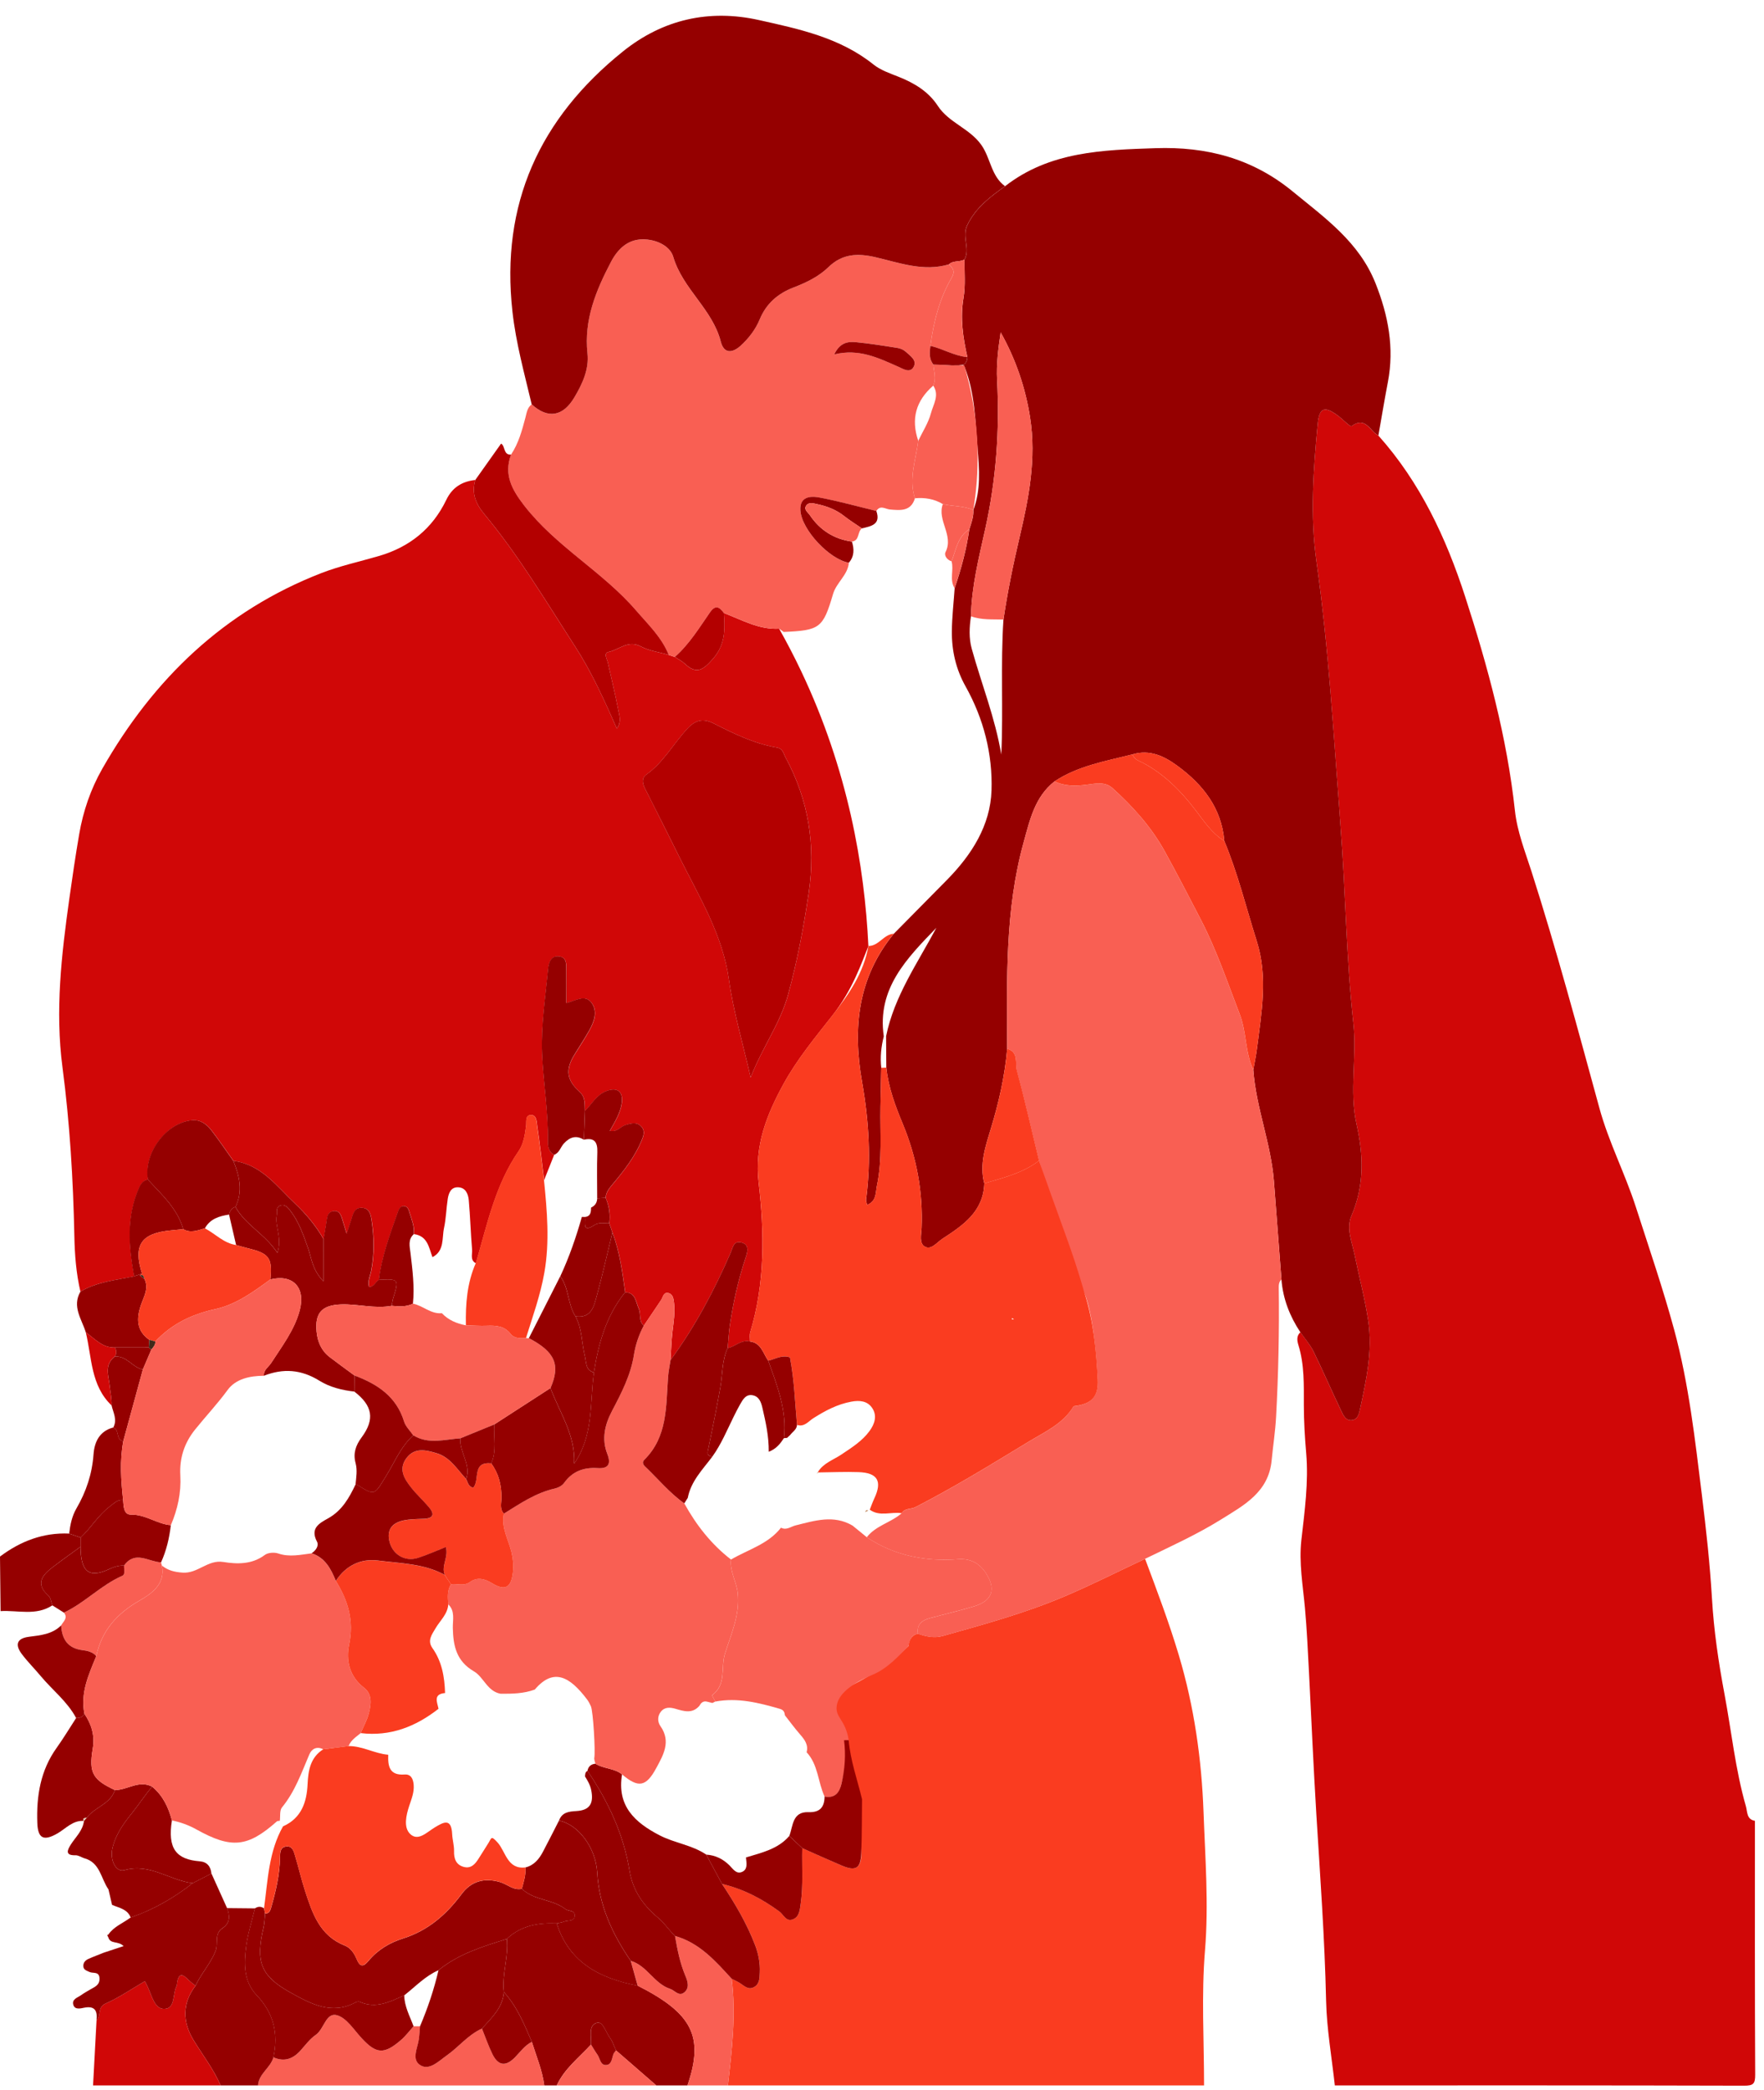 <svg version="1.1" id="Слой_1" xmlns="http://www.w3.org/2000/svg" x="0" y="0" viewBox="0 0 585 693" xml:space="preserve"><style>.st280{fill:#b30000}.st281{fill:#fa3c20}.st283{fill:#950000}.st303{fill:#f95f53}.st316{fill:#d00707}.st323{fill:#412a1a}</style><path fill="#574435" d="M415.48 178.22l.16-.1-.18.15z"/><path d="M231.51 174.14c-.89.58-1.85.61-2.84.4.95-.14 1.89-.27 2.84-.4z" fill="#c8a37c"/><path d="M376.32 142.73l-.29-.26c.08.1.17.2.25.3l.04-.04z" fill="#91693d"/><path class="st316" d="M457.1 144.43c13.87 15.51 22.49 33.98 28.8 53.45 7.49 23.12 13.85 46.61 16.49 70.88.77 7.11 3.37 13.58 5.5 20.23 8.31 25.94 15.34 52.25 22.53 78.51 3.08 11.26 8.5 21.67 12.07 32.75 4.34 13.5 8.96 26.9 12.69 40.62 4.92 18.1 6.95 36.59 9.24 55.08 1.41 11.38 2.65 22.77 3.33 34.24.62 10.56 2.17 21.12 4.13 31.52 2.34 12.44 3.61 25.1 7.12 37.32.52 1.81.19 4.35 2.99 4.81 0 28.05-.06 56.09.09 84.14.02 3.08-.62 3.71-3.7 3.7-45.24-.13-90.48-.09-135.71-.09-1.01-9.35-2.68-18.69-2.89-28.05-.46-20.75-1.98-41.42-3.25-62.11-.95-15.57-1.62-31.16-2.42-46.73-.37-7.13-.7-14.35-1.35-21.51-.68-7.45-2.03-14.97-1.17-22.56 1.08-9.53 2.41-19.11 1.59-28.69-.46-5.31-.77-10.59-.78-15.91-.01-6.69.22-13.39-1.79-19.91-.43-1.41-.75-3.06.65-4.32 1.46 2.11 3.21 4.08 4.33 6.36 3.17 6.47 6.04 13.09 9.14 19.6.71 1.49 1.51 3.46 3.58 3.22 2.04-.23 2.4-2.21 2.77-3.9 2.05-9.58 4.17-19.08 2.67-29.07-1.1-7.33-3-14.46-4.48-21.69-.89-4.35-2.88-8.93-1.07-13.18 4.28-10 4-19.97 1.68-30.29-2.48-11.04.17-22.33-1.05-33.44-2.39-21.72-2.58-43.57-4.25-65.33-2.25-29.31-3.88-58.67-7.99-87.81-2.15-15.27-1.06-30.51.41-45.73.51-5.33 2.21-5.95 6.55-2.81 1.66 1.2 4.23 3.92 4.66 3.6 4.71-3.46 6.09 1.78 8.89 3.1z"/><path class="st281" d="M399.3 691.6H241.4c1.33-11.76 2.73-23.51 1.25-35.37.89.46 1.82.86 2.68 1.38 1.42.88 2.68 2.38 4.59 1.45 2.05-1 1.96-3.06 2.05-4.93.16-3.13-.43-6.13-1.55-9.06-2.76-7.25-6.7-13.86-10.97-20.3 7.01 1.64 13.26 4.92 19.01 9.13 1.43 1.05 2.18 3.44 4.41 2.64 2.23-.8 2.36-3.1 2.66-5.17.89-6.13.37-12.3.53-18.46 4.35 1.92 8.68 3.89 13.06 5.76 2.35 1 3.93 1.25 4.95.6 1.59-1.01 1.57-3.66 1.56-4.66-.06-7.98-8.83-46.92-10.13-52.64 3.98-1.53 8.73-3.73 13.78-6.89 4.94-3.09 8.92-6.33 12.01-9.19 0-.27.05-2.18 1.53-3.39.41-.34.94-.58 1.63-.7 2.64.94 5.41 1.52 8.11.76 13.7-3.86 27.47-7.61 40.59-13.2 8.99-3.83 17.73-8.25 26.59-12.41 3.96 10.58 7.96 21.14 11.2 31.99 5.08 17.01 7.56 34.45 8.19 52.07.55 15.21 1.74 30.39.49 45.73-1.24 14.87-.31 29.9-.32 44.86z"/><path class="st283" d="M227.98 691.6h-10.32c-4.46-3.87-8.91-7.74-13.37-11.62-.65-1.38-1.09-2.92-1.99-4.12-1.38-1.84-2.34-5.62-4.34-5.05-3.03.87-1.73 4.63-1.98 7.23-3.98 4.35-8.8 8-11.35 13.55h-4.13c-.66-5.02-2.63-9.66-4.13-14.45-2.5-5.84-4.92-11.72-9.27-16.52-.72-5.93 1.63-11.69.98-17.62 4.66-4.44 10.42-5.4 16.54-5.16 4.16 13.13 14.47 18.26 26.87 20.67 18.2 9.23 22.04 16.93 16.49 33.09z"/><path class="st303" d="M176.37 677.16c1.5 4.78 3.47 9.42 4.13 14.45H85.55c.24-3.92 4.18-5.81 5.12-9.35 3.65 1.64 6.56.52 9.08-2.33 1.57-1.78 3.05-3.78 4.97-5.1 2.81-1.92 3.37-7.61 7.12-6.5 3.16.94 5.53 4.81 8.07 7.55 4.91 5.31 7.46 5.53 13.13.61 1.53-1.33 2.75-3 4.12-4.52h2.15c-.11 1.36-.18 2.72-.35 4.07-.39 3.08-2.68 7.01.58 8.91 2.97 1.72 6.05-1.49 8.6-3.28 4.01-2.81 7.08-6.87 11.7-8.93 1.14 2.81 2.14 5.7 3.45 8.43 1.88 3.89 4.4 4.31 7.51 1.12 1.75-1.81 3.22-3.96 5.57-5.13z"/><path class="st283" d="M90.68 682.25c-.94 3.53-4.88 5.43-5.12 9.35H73.18c-2.34-5.36-5.9-9.99-8.94-14.94-3.73-6.08-3.88-12.22.6-18.12 1.86-4.04 4.98-7.31 6.65-11.54.98-2.49-.54-5.68 2.26-7.52 2.66-1.75 2.48-4.13 1.53-6.69l9.27.09c-.99 4.13-2.31 8.21-2.88 12.39-.79 5.79-.96 11.77 3.47 16.42 5.65 5.92 7.25 12.75 5.54 20.56z"/><path class="st316" d="M64.83 658.54c-4.48 5.9-4.33 12.04-.6 18.12 3.04 4.95 6.6 9.57 8.94 14.94H30.86c.39-7.22.77-14.44 1.16-21.66 1.63-1.44.13-4.24 2.99-5.5 4.49-1.99 8.6-4.83 13.05-7.42.4.83.79 1.58 1.13 2.34 1.23 2.79 2.21 6.94 5.31 6.85 3.7-.11 2.71-4.86 4.01-7.47.22-.44.19-1.01.28-1.51.46-2.55 1.55-2.8 3.34-.98.83.84 1.8 1.53 2.7 2.29z"/><path class="st303" d="M227.98 691.6c5.55-16.16 1.71-23.87-16.49-33.07l-2.31-8.25c5.43 1.58 7.72 7.56 13.08 9.31 1.52.5 2.81 2.56 4.52 1.28 1.96-1.46 1.34-3.67.52-5.6-1.8-4.25-2.65-8.74-3.45-13.24 8.12 2.28 13.41 8.31 18.8 14.2 1.48 11.86.08 23.61-1.25 35.37h-13.42zm-23.68-11.62c4.46 3.87 8.91 7.74 13.37 11.62h-33.03c2.56-5.54 7.37-9.2 11.35-13.55.71 1.13 1.37 2.29 2.14 3.37.91 1.27.93 3.69 3.09 3.38 1.66-.24 1.69-2.24 2.21-3.61.18-.44.57-.8.87-1.21z"/><path class="st316" d="M26.67 428.34c-1.41-6.05-1.89-12.2-2.01-18.39-.39-18.73-1.5-37.44-3.94-56-2.48-18.83-.33-37.36 2.27-55.92 1-7.14 2.05-14.27 3.27-21.37 1.31-7.67 3.84-15.02 7.68-21.75 16.95-29.71 40.36-52.32 72.62-64.85 6.21-2.41 12.81-3.83 19.23-5.71 10.08-2.97 17.64-9.06 22.2-18.55 2.02-4.2 5.25-6.14 9.64-6.63-1.29 4.36.1 7.86 2.95 11.29 11.44 13.74 20.55 29.1 30.22 44.06 5.46 8.45 9.56 17.58 13.77 27.1 1.56-2.25.86-4.15.54-5.84-1.03-5.38-2.34-10.7-3.53-16.05-.28-1.24-1.56-3.12.3-3.52 3.47-.76 6.41-4.05 10.64-1.82 2.8 1.48 6.16 1.91 9.26 2.81.67.22 1.34.45 2.01.67 1.11.74 2.36 1.34 3.32 2.25 3.94 3.75 6.14 1.99 9.33-1.63 4.15-4.73 3.99-9.76 3.61-15.19 5.97 2.25 11.62 5.58 18.34 5.2 2.51 4.45 4.95 9.13 7.28 14.03 15.54 32.7 21.06 64.65 22.32 91.23-2.28 5.6-5.2 14.43-11.96 23.04-5.72 7.29-11.68 14.48-16.16 22.64-5.56 10.15-9.72 20.45-8.28 32.76 1.94 16.58 2.13 33.31-2.79 49.64-.28.94-.07 2.03-.09 3.05-2.89-.71-4.85 1.7-7.39 2.19.24-2.54.35-5.11.73-7.63 1.14-7.6 2.79-15.08 5.24-22.4.56-1.66 1.45-4.42-1.59-5.03-2.5-.5-2.66 1.73-3.43 3.51-5.43 12.51-11.82 24.5-19.9 35.53.21-3.25.29-6.52.68-9.76.37-3.08.85-6.14.48-9.23-.16-1.35-.35-2.98-1.98-3.27-1.55-.28-1.67 1.38-2.3 2.32-1.9 2.85-3.83 5.68-5.74 8.52-1.75-1.54-.85-3.86-1.68-5.71-1.01-2.26-.98-5.24-4.48-5.36-.93-6.71-1.8-13.43-4.22-19.81-.35-1.01-.7-2.02-1.04-3.03.38-2.94-.01-5.76-1.23-8.47.12-2.02 1.38-3.37 2.6-4.84 3.6-4.33 7.06-8.78 9.28-14.04.69-1.63 1.32-3.32-.06-4.79-1.52-1.61-3.38-1.06-5.25-.49-1.63.49-2.73 2.48-5.18 1.94 1.78-3.12 3.49-5.92 3.96-9.16.57-3.9-1.52-5.46-5.18-4.01-3.21 1.27-4.75 4.3-7.02 6.55-.12-2.2.22-4.48-1.71-6.23-4.41-4-4.85-7.47-1.71-12.51 1.63-2.62 3.34-5.2 4.84-7.9 1.64-2.93 2.92-6.34.76-9.22-2.18-2.92-5.32-.64-8.33.09 0-3.77.02-7.35-.01-10.93-.02-1.89.14-4.17-2.33-4.52-2.77-.39-3.54 2.07-3.72 4.02-.88 9.37-2.38 18.8-2 28.15.39 9.72 2.08 19.4 1.92 29.2-.03 1.7.31 3.45 2.05 4.44-1.11 2.78-2.22 5.56-3.32 8.34-.73-5.95-1.38-11.92-2.27-17.85-.21-1.36-.14-3.7-2-3.72-2.12-.03-1.52 2.28-1.7 3.64-.4 2.92-.82 5.94-2.46 8.32-7.79 11.27-10.46 24.43-14.2 37.21-2.01-1.07-1.12-3.03-1.26-4.56-.47-5.44-.61-10.92-1.1-16.36-.19-2.06-1.03-4.23-3.59-4.29-2.35-.05-3.08 1.94-3.38 3.84-.5 3.2-.55 6.48-1.23 9.63-.74 3.4.21 7.59-3.84 9.71-1.2-3.22-1.63-7.06-6.13-7.64.22-2.47-.69-4.72-1.4-7-.29-.92-.53-2.13-1.76-2.29-1.26-.16-1.77.87-2.12 1.84-2.61 7.4-5.38 14.75-6.34 22.61-1.15.61-1.49 2.33-3.24 2.35-.53-1.96.4-3.68.73-5.45 1.03-5.46.97-10.95.15-16.39-.29-1.89-.62-4.41-3.45-4.4-2.48.01-2.77 2.17-3.35 3.95-.47 1.42-.93 2.84-1.51 4.64-.57-1.86-1.03-3.31-1.46-4.78-.46-1.57-1.09-3.06-3.1-2.68-1.64.31-1.91 1.72-2.1 3.16-.27 2.04-.67 4.05-1.01 6.08-2.54-4.43-5.84-8.38-9.47-11.79-6.05-5.69-11.19-12.97-20.43-14.14-2.39-3.35-4.69-6.77-7.2-10.03-1.6-2.08-3.66-3.7-6.55-3.43-8.55.8-16.07 10.95-14.59 19.65-1.52.27-2.3 1.32-2.89 2.63-4.32 9.61-3.49 19.52-1.69 29.48-6.11 1.24-12.36 1.8-17.84 5.05zm222.27-71c3.83-9.97 9.81-17.87 12.42-27.46 3.04-11.13 5.16-22.38 6.85-33.78 2.34-15.88-.07-30.79-7.68-44.88-.7-1.29-.9-2.98-2.86-3.31-7.55-1.27-14.33-4.62-21.06-8.02-3.5-1.77-6-1.08-8.62 1.73-4.66 5-7.95 11.21-13.67 15.29-1.58 1.12-1.29 2.88-.4 4.63 3.91 7.64 7.71 15.33 11.55 23.01 6.5 13.02 14.18 25.43 16.28 40.39 1.48 10.61 4.6 21.01 7.19 32.4z"/><path class="st283" d="M431.24 441.81c-3.52-5.32-5.78-11.09-6.27-17.5-.84-10.91-1.65-21.82-2.51-32.73-.99-12.5-5.92-24.27-6.82-36.78.41-2.36.91-4.7 1.21-7.07 1.51-11.88 3.68-23.78-.07-35.62-3.51-11.09-6.27-22.44-10.76-33.21-.93-11.02-7.16-18.79-15.66-25-4.33-3.17-9.1-5.43-14.77-3.73-8.89 2.26-18.04 3.77-25.9 8.98-6.51 5.13-8.16 12.76-10.2 20.13-6.24 22.48-5.56 45.53-5.48 68.53-.78 9.06-2.78 17.83-5.42 26.53-1.77 5.83-3.84 11.81-2.16 18.13-.32 9.38-7.08 13.9-13.9 18.35-1.81 1.18-3.62 3.72-5.7 2.67-2.11-1.06-1.29-4.05-1.2-6.2.49-12-1.64-23.49-6.24-34.57-2.5-6.01-4.78-12.1-5.46-18.65-.02-3.48-.05-6.96-.07-10.44 2.7-13.27 10.45-24.26 16.67-35.94-9.79 10.12-19.74 20.15-17.44 36-.87 3.44-1.23 6.91-.83 10.45-.09 4.29-.18 8.59-.26 12.88-.16 8.75.64 17.56-1.18 26.21-.47 2.2-.08 5.14-3.26 6.35-.16-.82-.4-1.32-.34-1.78 1.75-13.07.94-26.08-1.33-38.98-3.15-17.86-1.45-34.56 10.51-49.14 5.89-5.96 11.78-11.92 17.66-17.89 8.15-8.29 14.38-18 14.76-29.67.39-12.04-2.62-23.81-8.62-34.52-3.19-5.69-4.59-11.81-4.53-18.23.04-4.78.6-9.56.93-14.34 2.19-6.37 3.91-12.85 4.87-19.52.68-2.08 1.44-4.15 1.34-6.4 2.5-6.63 1.96-13.53 1.4-20.33-.76-9.12-.88-18.39-4.32-27.09-.14-.24-.29-.47-.45-.69 1.01-.56 1.33-1.49 1.38-2.57-1.47-6.49-2.42-12.93-1.28-19.67.7-4.13.26-8.46.34-12.7 1.97-3.62-.95-7.49.9-11.36 2.79-5.84 7.59-9.4 12.55-12.96 14.79-11.53 32.37-12.01 49.91-12.6 16.82-.56 32.02 3.32 45.44 14.34 10.78 8.85 22.07 16.81 27.5 30.5 4.22 10.64 6.26 21.35 4.09 32.71-1.13 5.9-2.11 11.82-3.15 17.73-2.8-1.32-4.18-6.56-8.91-3.09-.43.32-3.01-2.4-4.66-3.6-4.33-3.15-6.03-2.52-6.55 2.81-1.47 15.22-2.56 30.45-.41 45.73 4.11 29.14 5.75 58.5 7.99 87.81 1.67 21.76 1.86 43.61 4.25 65.33 1.22 11.11-1.43 22.4 1.05 33.44 2.32 10.32 2.6 20.29-1.68 30.29-1.82 4.25.18 8.83 1.07 13.18 1.47 7.23 3.38 14.35 4.48 21.69 1.5 9.99-.62 19.49-2.67 29.07-.36 1.69-.73 3.67-2.77 3.9-2.07.24-2.87-1.73-3.58-3.22-3.1-6.51-5.97-13.13-9.14-19.6-1.14-2.27-2.89-4.24-4.35-6.35zM322 204.37c-.54 3.6-.71 7.28.25 10.74 3.24 11.7 7.79 23.03 9.81 35.13.7-14.96-.28-29.89.72-44.78 1.36-9.16 3.2-18.23 5.33-27.24 3.08-13.06 5.63-26.14 3.51-39.7-1.56-10.01-4.76-19.38-9.77-28.3-.78 5.27-1.46 10.51-1.19 15.69.89 16.73-.3 33.19-3.94 49.59-2.11 9.5-4.51 19.03-4.72 28.87z"/><path class="st303" d="M258.39 208.49c-6.71.38-12.37-2.95-18.34-5.2-1.46-1.97-2.76-2.88-4.62-.2-3.58 5.15-6.85 10.57-11.65 14.77-.67-.22-1.34-.45-2.01-.67-2.33-5.86-6.85-10.11-10.84-14.75-11.11-12.92-26.56-21.18-37.09-34.78-4.03-5.2-6.85-10.23-4.37-16.89 2.49-3.72 3.63-7.97 4.76-12.21.44-1.63.59-3.34 2.09-4.45 5.34 4.87 10.35 4.08 14.14-2.3 2.67-4.5 4.92-9.3 4.35-14.61-1.2-11.18 2.84-20.89 7.83-30.39 2.19-4.17 5.44-7.35 10.38-7.43 4.35-.07 9.14 2.06 10.24 5.79 3.15 10.7 13.02 17.37 15.78 28.17 1 3.91 3.7 3.94 6.6 1.29 2.72-2.48 4.89-5.35 6.29-8.7 2.2-5.26 5.99-8.57 11.27-10.6 4.17-1.6 8.25-3.55 11.52-6.72 4.58-4.44 9.58-4.71 15.68-3.28 7.9 1.84 15.89 4.87 24.28 2.35 1.38 1.2 2.12 2.36.97 4.32-4.1 7-6.04 14.72-7.11 22.7-.29 2.16-.49 4.31.98 6.2.18 2.33 1.06 4.67-.02 6.99-5.77 4.98-7.45 11.07-4.98 18.29-.78 6.33-3.26 12.56-1.1 19.07-1.33 4.4-4.83 4.01-8.26 3.72-1.56-.13-3.24-1.62-4.54.5-6.27-1.52-12.51-3.27-18.84-4.45-3.01-.56-6.64-.34-6.34 4.28.42 6.46 9.68 16.24 16.07 17.34-.38 4.13-4.12 6.51-5.25 10.37-3.34 11.39-4.42 12.04-16.46 12.57l.16.03c-.52-.38-1.05-.75-1.57-1.12zm18.27-90.95c8.23-2.04 14.68 1.18 21.26 4.07 1.56.68 3.86 2.27 5.07.06 1.22-2.23-1.15-3.67-2.59-5.02-.7-.66-1.78-1.11-2.75-1.27-4.57-.73-9.16-1.46-13.76-1.91-2.73-.25-5.41.16-7.23 4.07z"/><path class="st283" d="M314.69 87.67c-8.4 2.51-16.38-.51-24.28-2.35-6.1-1.42-11.1-1.16-15.68 3.28-3.27 3.17-7.35 5.12-11.52 6.72-5.28 2.03-9.08 5.34-11.27 10.6-1.4 3.36-3.58 6.22-6.29 8.7-2.9 2.64-5.6 2.62-6.6-1.29-2.75-10.81-12.62-17.47-15.78-28.17-1.1-3.73-5.88-5.86-10.24-5.79-4.93.08-8.18 3.26-10.38 7.43-4.99 9.5-9.03 19.21-7.83 30.39.57 5.31-1.68 10.11-4.35 14.61-3.79 6.38-8.8 7.17-14.14 2.3-2.41-10.18-5.21-20.23-6.38-30.71-4-35.74 9.05-64.16 36.64-86.33 13.25-10.65 28.58-14.09 45.09-10.41 13.35 2.97 26.86 5.82 38.02 14.76 2.35 1.88 5.43 2.91 8.29 4.05 5.22 2.08 9.89 4.86 13.02 9.65 3.66 5.61 10.55 7.44 14.45 12.98 3.07 4.36 3.21 10.3 7.84 13.65-4.96 3.56-9.76 7.12-12.55 12.96-1.85 3.87 1.08 7.74-.9 11.36-1.6.94-3.71.23-5.16 1.61z"/><path class="st280" d="M169.48 150.77c-2.48 6.66.34 11.68 4.37 16.89 10.53 13.6 25.98 21.87 37.09 34.78 3.99 4.64 8.51 8.89 10.84 14.75-3.11-.9-6.46-1.33-9.26-2.81-4.23-2.23-7.17 1.06-10.64 1.82-1.86.41-.58 2.29-.3 3.52 1.19 5.35 2.5 10.67 3.53 16.05.32 1.69 1.02 3.59-.54 5.84-4.22-9.52-8.31-18.65-13.77-27.1-9.67-14.97-18.78-30.32-30.22-44.06-2.86-3.43-4.24-6.93-2.95-11.29 2.83-3.98 5.66-7.97 8.55-12.05 1.42.8.69 3.83 3.3 3.66z"/><path class="st283" d="M.19 534.29C.13 528.26.06 522.23 0 516.2c6.8-5.1 14.32-7.99 22.93-7.62 1.27.44 2.54.88 3.8 1.33 0 1.01-.01 2.01-.01 3.02-3.12 2.28-6.29 4.5-9.34 6.86-3.41 2.63-5.73 5.46-1.33 9.36.78.69.89 2.14 1.32 3.23-5.4 3.55-11.42 1.58-17.18 1.91zm26.48-105.95c5.48-3.25 11.73-3.81 17.78-5.07.88-.3 1.77-.6 2.65-.9-.23.22-.46.43-.69.65.5.37 1 .75 1.5 1.12 1.55 3.21-.29 5.98-1.23 8.82-1.46 4.44-1.41 8.41 2.84 11.37-.05.85-.11 1.7-.16 2.54-3.74 0-7.49.01-11.23.01-4.18.15-6.69-2.92-9.68-5.04-1.36-4.4-4.64-8.54-1.78-13.5z"/><path class="st283" d="M26.74 509.91c-1.27-.44-2.54-.88-3.8-1.33.34-2.91.92-5.78 2.41-8.34 3.24-5.57 5.2-11.46 5.67-17.96.29-4.07 1.97-7.69 6.55-8.88 2.16.73.74 4.11 3.32 4.53-1.22 6.51-.76 13.03-.06 19.54-1.92-.2-3.03 1.09-4.4 2.12-3.86 2.9-6.25 7.1-9.69 10.32z"/><path class="st283" d="M40.88 477.94c-2.59-.42-1.16-3.8-3.32-4.53 1.41-2.57 0-4.92-.56-7.33.09-2.18-.41-4.3-.62-6.43-.33-3.29-1.91-7.03 1.65-9.74 3.96-.44 5.87 3.63 9.35 4.25-2.17 7.92-4.33 15.85-6.5 23.78z"/><path class="st316" d="M38.02 449.9c-3.56 2.71-1.98 6.46-1.65 9.74.22 2.13.71 4.25.62 6.43-6.95-6.63-6.5-15.87-8.54-24.23 3 2.12 5.51 5.19 9.68 5.04.52 1.03.64 2.04-.11 3.02z"/><path class="st303" d="M334.01 347.8c-.08-23-.76-46.05 5.48-68.53 2.05-7.37 3.69-15 10.2-20.13 3.47 1.67 7.11 1.57 10.8 1.09 2.89-.38 5.99-1.05 8.4 1.11 6.84 6.14 12.97 13.01 17.39 21.04 4.15 7.53 8.12 15.18 12.05 22.81 5.15 9.97 8.79 20.74 12.83 31.26 2.26 5.9 1.73 12.54 4.47 18.36.9 12.52 5.83 24.29 6.82 36.78.86 10.91 1.68 21.82 2.51 32.73-.85.78-.9 1.81-.88 2.85.19 14.26-.12 28.51-.89 42.75-.26 4.82-1.01 9.54-1.46 14.32-.99 10.64-9.18 14.93-16.94 19.76-8.03 4.99-16.62 8.85-25.09 12.98-8.85 4.16-17.59 8.58-26.59 12.41-13.12 5.59-26.88 9.34-40.59 13.2-2.7.76-5.47.18-8.11-.76-.5-3.04 1.27-4.45 3.84-5.16 4.95-1.36 9.97-2.48 14.88-3.99 6.03-1.85 7.25-5.75 3.79-11.02-2.19-3.34-5.24-4.86-9.15-4.57-10.9.82-21.11-1.14-30.32-7.28 2.99-3.89 7.99-4.86 11.54-7.94 1.02-1.76 3.06-1.25 4.55-2.02 12.86-6.6 25.16-14.16 37.48-21.66 5.41-3.29 11.51-5.95 14.99-11.79 6.02-.76 8.29-3.19 8-8.9-1.09-21.72-4.28-28.36-4.28-28.36-4.56-11.91-9.38-26.24-15.19-44.22-2.41-9.97-4.66-19.99-7.36-29.88-.64-2.46.74-6.14-3.17-7.24z"/><path class="st303" d="M287.47 509.8c9.22 6.14 19.43 8.09 30.32 7.28 3.91-.29 6.96 1.24 9.15 4.57 3.46 5.27 2.24 9.17-3.79 11.02-4.91 1.5-9.93 2.63-14.88 3.99-2.57.7-4.34 2.11-3.84 5.16-2.29.4-2.8 2.19-3.15 4.09-3.6 3.58-6.96 7.42-12 9.53-9.28 3.93-11.53 7.71-11.82 10.49-.38 3.7 2.86 4.42 3.94 10.82.52 3.07-.42 6.93-2.29 14.66-.31 1.29-.8 3.13-2.38 4.03-.82.47-1.88.63-3.27.37-2.23-4.81-2.1-10.57-5.96-14.71.64-2.47-.65-4.17-2.16-5.9-1.77-2.03-3.36-4.21-5.03-6.33-.12-1.06-.43-1.8-1.67-2.16-7-2.03-14.02-3.8-21.4-2.42-.38-.73-1.18-2.05-1.08-2.12 4.83-3.46 2.85-9.16 4.24-13.67 2.03-6.55 5.07-12.99 4.23-20.32-.43-3.77-2.65-7.1-2.21-10.98 5.65-3.33 12.31-5.08 16.58-10.57 1.82.96 3.26-.38 4.87-.77 6.29-1.55 12.6-3.61 18.87.08 1.58 1.27 3.16 2.57 4.73 3.86z"/><path class="st283" d="M242.65 656.23c-5.39-5.9-10.68-11.93-18.8-14.2l.03.03c-.36-.37-.72-.74-1.07-1.11-1.49-1.64-2.81-3.49-4.49-4.89-5.01-4.18-8.45-9.01-9.56-15.74-1.98-12.06-7.07-22.95-13.93-33.03.25-1.49 1.17-2.24 2.64-2.39 2.72 1.73 6.25 1.44 8.82 3.54-1.73 10.38 4.11 15.9 12.46 20.21 5 2.59 10.76 3.2 15.46 6.39 1.75 3.24 3.5 6.49 5.24 9.73 4.27 6.43 8.2 13.04 10.97 20.3 1.12 2.93 1.7 5.94 1.55 9.06-.09 1.87 0 3.92-2.05 4.93-1.91.93-3.17-.57-4.59-1.44-.86-.53-1.79-.93-2.68-1.39zm38.8-79.13c.57 6.73 2.85 13.06 4.43 19.56-.07 5.98-.02 11.97-.25 17.95-.2 5.08-1.85 6.04-6.51 4.06-4.38-1.86-8.71-3.83-13.06-5.76l-4.3-4.06c1.28-3.32.97-8.08 6.36-7.88 3.83.14 5.29-1.68 5.34-5.18 3.55.67 4.97-1.43 5.65-4.4 1.07-4.71 1.43-9.46.81-14.27.52 0 1.03-.01 1.53-.02z"/><path class="st283" d="M261.76 608.86l4.3 4.06c-.16 6.15.36 12.32-.53 18.46-.3 2.06-.43 4.37-2.66 5.17-2.24.8-2.98-1.59-4.41-2.64-5.74-4.21-12-7.49-19.01-9.13-1.75-3.24-3.5-6.49-5.24-9.73 2.99.18 5.55 1.45 7.63 3.49 1.21 1.19 2.26 2.99 4.08 2.31 2.19-.81 1.63-3.03 1.47-4.86 5.18-1.59 10.58-2.73 14.37-7.13zM64.83 658.54c-.91-.76-1.88-1.45-2.7-2.29-1.79-1.82-2.88-1.57-3.34.98-.09.51-.06 1.07-.28 1.51-1.3 2.61-.31 7.36-4.01 7.47-3.1.1-4.08-4.06-5.31-6.85-.34-.77-.73-1.51-1.13-2.34-4.45 2.59-8.56 5.43-13.05 7.42-2.86 1.27-1.36 4.06-2.99 5.5.31-3.05-.5-4.82-4.11-4.12-1.17.23-3.05.76-3.58-.9-.61-1.92 1.39-2.43 2.57-3.27.97-.69 2.01-1.28 3.04-1.88 1.44-.85 3.11-1.39 3.06-3.61-.05-2.51-2.15-1.62-3.34-2.2-.91-.45-2-.66-2.03-1.96-.03-1.17.71-1.92 1.67-2.36 1.7-.76 3.45-1.4 5.18-2.1 2.07-.68 4.13-1.36 6.51-2.15-1.79-1.82-4.39-.56-5.07-2.9-.13-.24-.26-.47-.36-.72-.01-.02.25-.15.38-.23 1.86-2.68 4.93-3.79 7.41-5.66 7.54-2.56 14.32-6.48 20.56-11.38 2.07-1.06 4.14-2.13 6.21-3.19 1.72 3.82 3.44 7.63 5.17 11.45.95 2.57 1.13 4.95-1.53 6.69-2.8 1.84-1.28 5.03-2.26 7.52-1.68 4.26-4.81 7.53-6.67 11.57z"/><path class="st283" d="M63.9 624.52c-6.24 4.9-13.03 8.82-20.57 11.38-1.09-2.83-3.86-3.17-6.17-4.19-.4-1.71-.79-3.42-1.19-5.13-2.53-3.59-2.76-9-8.13-10.36-.94-.34-1.88-.98-2.81-.96-3.43.09-2.77-1.59-1.6-3.47 1.61-2.57 4.04-4.66 4.41-7.92l-.06.04.97-1.06c2.61-3.59 7.85-4.51 9.36-9.21 4.15.01 7.98-3.43 12.34-1.13-2.43 2.85-4.45 6.01-6.81 8.93-2.74 3.39-5.39 7.12-6.37 11.58-.88 3.97 1.24 7.97 3.99 7.18 8.39-2.42 15.01 3.4 22.64 4.32z"/><path class="st283" d="M38.11 593.64c-1.52 4.7-6.75 5.63-9.36 9.21-.56.13-1.48-.06-.97 1.06l.06-.04c-3.71-.27-6.01 2.56-8.81 4.16-4.46 2.56-6.47 1.79-6.66-3.49-.32-8.89 1.04-17.42 6.42-24.91 2.29-3.2 4.31-6.59 6.46-9.89 1.16.01 2.19-.23 2.75-1.4 2.36 3.53 3.5 7.2 2.75 11.62-1.35 8.01.08 10.3 7.36 13.68z"/><path class="st303" d="M20.28 539.03c.72-1.33 2.38-2.45.9-4.24 6.98-3.23 12.3-9.11 19.39-12.21 1.08-.47.5-2.22.58-3.4 3.68-5.13 8.13-1.22 12.25-1.04.09.35.19.69.28 1.04 1.29 6.3-3.66 9.46-7.52 11.68-7.5 4.33-12.44 9.94-14.24 18.35-1.18-1.39-2.93-1.78-4.51-1.97-4.96-.6-6.87-3.63-7.13-8.21z"/><path class="st283" d="M20.28 539.03c.26 4.58 2.17 7.61 7.14 8.22 1.58.19 3.33.58 4.51 1.97-2.52 6.13-5.32 12.2-3.93 19.13-.56 1.16-1.59 1.41-2.75 1.4-2.92-5.49-7.87-9.26-11.76-13.93-2.07-2.49-4.39-4.78-6.32-7.37-2.19-2.95-1.66-5.1 2.36-5.63 3.85-.51 7.77-.81 10.75-3.79zm20.87-19.85c-.07 1.18.5 2.92-.58 3.4-7.1 3.1-12.41 8.97-19.39 12.21l-3.81-2.4c-.42-1.1-.54-2.54-1.32-3.23-4.4-3.9-2.08-6.72 1.33-9.36 3.06-2.36 6.22-4.58 9.34-6.86.04 8.22 2.7 10.51 9.16 7.58 1.76-.81 3.37-1.44 5.27-1.34zm143.47 118.68c-6.12-.24-11.88.71-16.54 5.16-7.99 2.51-16.01 4.94-22.66 10.37-4.41 1.91-7.65 5.43-11.35 8.32-4.7 2.11-9.34 4.56-14.72 2.18-.4-.18-1.07-.05-1.48.18-7.89 4.28-14.82.43-21.33-3.16-10.18-5.61-11.81-10.32-9.14-21.71.35-1.49.35-3.06.51-4.59 1.29 0 1.69-.87 2-1.94 1.56-5.46 2.86-10.95 2.96-16.67.03-1.51-.03-3.36 2.02-3.64 2.05-.28 2.5 1.53 2.94 2.97 1.19 3.94 2.11 7.96 3.38 11.87 2.4 7.38 4.87 14.75 13.08 17.98 2.01.79 3.19 2.63 4 4.55 1.06 2.55 2.16 2.69 3.91.57 3.05-3.67 7.03-6.05 11.52-7.46 8.22-2.6 14.29-7.87 19.34-14.67 3.19-4.3 7.52-5.54 12.79-4 2.42.71 4.43 2.84 7.24 2.2 4.01 3.94 10.12 3.4 14.41 6.74 1 .78 3.11.3 3.11 2.08 0 2.22-2.25 1.51-3.51 2.07-.79.32-1.66.4-2.48.6z"/><path class="st283" d="M184.62 637.86c.82-.2 1.69-.28 2.45-.61 1.26-.55 3.51.15 3.51-2.07 0-1.79-2.11-1.3-3.11-2.08-4.29-3.35-10.4-2.81-14.41-6.74.63-2.31 1.38-4.6 1.18-7.05 2.87-.71 4.55-2.79 5.84-5.24 1.8-3.41 3.53-6.86 5.29-10.29 6.51 1.27 12.23 9.1 12.68 17.21.6 10.93 5.04 20.43 11.12 29.3l2.31 8.25c-12.39-2.42-22.7-7.55-26.86-20.68zm-39.2 15.53c6.65-5.43 14.67-7.87 22.66-10.37.65 5.93-1.7 11.69-.98 17.62-.41 5.25-4.08 8.53-7.28 12.11-4.61 2.06-7.69 6.12-11.7 8.93-2.55 1.79-5.63 5-8.6 3.28-3.26-1.89-.96-5.83-.58-8.91.17-1.35.24-2.71.35-4.07 2.57-6.04 4.65-12.21 6.13-18.59z"/><path class="st283" d="M159.83 672.74c3.19-3.57 6.87-6.86 7.28-12.11 4.35 4.8 6.76 10.69 9.27 16.52-2.35 1.17-3.83 3.32-5.59 5.13-3.11 3.19-5.63 2.77-7.51-1.12-1.32-2.72-2.31-5.61-3.45-8.42zm44.47 7.24c-.29.4-.69.77-.86 1.21-.52 1.37-.55 3.37-2.21 3.61-2.16.31-2.19-2.11-3.09-3.38-.77-1.08-1.43-2.24-2.14-3.37.25-2.61-1.05-6.36 1.98-7.23 2-.57 2.96 3.2 4.34 5.05.88 1.2 1.33 2.73 1.98 4.11zM87.9 634.6c-.16 1.53-.16 3.1-.51 4.59-2.66 11.4-1.04 16.11 9.14 21.71 6.51 3.59 13.44 7.44 21.33 3.16.41-.23 1.09-.35 1.48-.18 5.38 2.38 10.02-.06 14.72-2.18.05 3.72 1.85 6.91 3.09 10.27-1.36 1.52-2.59 3.19-4.12 4.52-5.67 4.92-8.22 4.7-13.13-.61-2.54-2.74-4.91-6.61-8.07-7.55-3.75-1.11-4.31 4.57-7.12 6.5-1.92 1.32-3.39 3.32-4.97 5.1-2.52 2.85-5.43 3.97-9.08 2.33 1.71-7.82.11-14.65-5.54-20.57-4.43-4.65-4.26-10.62-3.47-16.42.57-4.18 1.89-8.27 2.88-12.39 1.01-.67 2.01-.71 3.02-.01.13.57.24 1.15.35 1.73zm121.28 15.68c-6.08-8.87-10.51-18.37-11.12-29.3-.45-8.1-6.17-15.93-12.68-17.21 1.01-2.76 3.21-3.02 5.79-3.17 4.4-.25 5.77-2.51 4.91-6.87-.34-1.74-1.15-3.15-2.06-4.58.04-.72.01-1.47.81-1.87 6.85 10.08 11.94 20.98 13.93 33.03 1.11 6.73 4.55 11.56 9.56 15.74 1.69 1.4 3.01 3.25 4.49 4.89.36.37.72.74 1.07 1.11l-.03-.03c.79 4.51 1.65 8.99 3.45 13.24.82 1.93 1.45 4.14-.52 5.6-1.71 1.27-3.01-.79-4.52-1.28-5.36-1.74-7.65-7.72-13.08-9.3z"/><path class="st303" d="M206.28 588.44c-2.57-2.1-6.1-1.81-8.82-3.54-.14-.66-.48-1.36-.37-1.97.4-2.08-.37-15.43-1.14-17.11-.36-.78-.75-1.56-1.26-2.23-5.65-7.48-11.05-10.69-17.34-3.28-3.66 1.36-7.48 1.41-11.32 1.39-4.43-.77-5.61-5.53-8.86-7.42-5.83-3.4-6.87-8.44-7-14.41-.06-2.6.83-5.58-1.51-7.81-.17-2.28-.41-4.57.88-6.66 2.1-.32 4.21.78 6.37-.79 2.2-1.61 4.66-1.17 7.15.37 4.43 2.73 6.47 1.61 7.04-3.63.24-2.19.05-4.38-.48-6.61-1-4.21-3.5-8.16-2.52-12.76 5.36-3.36 10.6-6.93 16.94-8.35 1.1-.25 2.38-.93 3.01-1.81 2.78-3.9 6.5-5.25 11.15-4.95 3.43.22 4.54-1.24 3.2-4.71-1.92-4.95-.85-9.64 1.59-14.29 3.1-5.91 6.2-11.89 7.25-18.59.54-3.43 1.64-6.61 3.25-9.65 1.92-2.84 3.85-5.67 5.74-8.52.63-.95.75-2.6 2.3-2.32 1.63.29 1.82 1.92 1.99 3.27.37 3.1-.11 6.15-.48 9.23-.39 3.23-.46 6.5-.68 9.76-.28 1.86-.68 3.71-.82 5.58-.7 9.72-.09 19.79-7.87 27.48-.74.74-.47 1.55.24 2.23 4.32 4.1 8.11 8.77 13.02 12.23 3.97 7.19 8.94 13.55 15.48 18.61-.44 3.88 1.77 7.21 2.21 10.98.85 7.34-2.2 13.78-4.23 20.32-1.4 4.51.58 10.2-4.24 13.67-.1.07.7 1.39 1.08 2.12-.33.16-.65.33-.98.49-.63-.16-1.26-.31-1.89-.47-1.24-.25-1.91.48-2.44 1.44-2.4 2.71-5.17 1.75-8.01.93-1.66-.48-3.49-.61-4.74.98-1.19 1.51-1.15 3.38-.13 4.83 3.57 5.09.92 9.57-1.41 13.88-3.4 6.3-5.97 6.64-11.35 2.09z"/><path class="st280" d="M248.94 357.34c-2.59-11.39-5.7-21.78-7.2-32.41-2.1-14.95-9.78-27.37-16.28-40.39-3.83-7.68-7.64-15.37-11.55-23.01-.89-1.75-1.18-3.5.4-4.63 5.73-4.08 9.01-10.29 13.67-15.29 2.62-2.81 5.12-3.49 8.62-1.73 6.73 3.4 13.51 6.75 21.06 8.02 1.96.33 2.16 2.02 2.86 3.31 7.61 14.09 10.02 29 7.68 44.88-1.68 11.4-3.8 22.65-6.85 33.78-2.61 9.59-8.58 17.49-12.41 27.47z"/><path class="st283" d="M107.28 410.9c.34-2.03.74-4.04 1.01-6.08.19-1.44.46-2.85 2.1-3.16 2.02-.38 2.64 1.11 3.1 2.68.43 1.47.89 2.92 1.46 4.78.59-1.8 1.05-3.22 1.51-4.64.58-1.78.88-3.94 3.35-3.95 2.84-.01 3.17 2.5 3.45 4.4.82 5.45.88 10.93-.15 16.39-.33 1.76-1.27 3.49-.73 5.45 1.76-.01 2.1-1.73 3.24-2.35 6.66-.36 6.75-.23 4.75 6.17-.25.79-.31 1.63-.45 2.45-5.66 1.07-11.24-.67-16.88-.45-6.35.24-8.66 2.88-8.04 9.1.34 3.4 1.62 6.29 4.37 8.39 2.7 2.07 5.47 4.06 8.2 6.08l-.06 5.33c-4.09-.45-8.18-1.48-11.58-3.6-6.03-3.75-12-4.16-18.42-1.65-.14-1.98 1.57-2.9 2.46-4.29 3.58-5.56 7.69-10.9 9.42-17.38 2.04-7.69-2.33-12.1-9.73-10.28.7-7.15-.37-8.62-7.43-10.32-1.32-.32-2.62-.73-3.93-1.09l-2.34-10.09c.27-1.21.85-2.16 2.12-2.54 3.36 6.04 9.77 8.95 13.91 15.23 1.66-5.14-.92-8.71-.23-12.46.2-1.12-.36-2.57 1.05-3.17 1.61-.68 2.63.58 3.43 1.61 2.86 3.68 4.33 8.02 5.88 12.36 1.18 3.31 1.34 7.15 5.15 11.13.01-5.67.01-9.86.01-14.05zm106.21 28.73c-1.61 3.04-2.71 6.22-3.25 9.65-1.05 6.7-4.14 12.69-7.25 18.59-2.44 4.64-3.52 9.34-1.59 14.29 1.35 3.47.24 4.94-3.2 4.71-4.65-.3-8.36 1.05-11.15 4.95-.63.88-1.91 1.56-3.01 1.81-6.34 1.42-11.57 5-16.94 8.35-1.48-1.57-.81-3.53-.8-5.3.02-4.18-.9-7.99-3.41-11.37 1.91-4.18.74-8.61 1.02-12.92 6.21-4.02 12.43-8.04 18.64-12.06 3.05 8.18 8.33 15.62 7.86 25.05 6.46-9.33 5.16-20.06 6.55-30.22 1.49-9.63 4.08-18.83 10.35-26.6 3.51.12 3.47 3.1 4.48 5.36.85 1.85-.05 4.17 1.7 5.71z"/><path class="st281" d="M157.77 418.93c3.74-12.78 6.41-25.95 14.2-37.21 1.64-2.38 2.06-5.4 2.46-8.32.19-1.36-.42-3.67 1.7-3.64 1.86.02 1.8 2.36 2 3.72.9 5.93 1.54 11.89 2.27 17.85 1.03 10.25 1.94 20.45.12 30.76-1.31 7.46-3.86 14.5-6.09 21.66-1.87.1-3.82.24-5.13-1.42-2.04-2.59-4.77-2.78-7.73-2.67-2.35.09-4.71-.08-7.06-.13-.14-7.07.37-14.02 3.26-20.6z"/><path class="st283" d="M226.94 498.57c-4.91-3.47-8.7-8.13-13.02-12.23-.71-.68-.99-1.49-.24-2.23 7.78-7.7 7.16-17.77 7.87-27.48.14-1.87.54-3.72.82-5.58 8.09-11.03 14.47-23.03 19.9-35.53.77-1.78.94-4.02 3.43-3.51 3.05.61 2.15 3.38 1.59 5.03-2.45 7.31-4.11 14.79-5.24 22.4-.38 2.52-.49 5.09-.73 7.63-1.93 4.12-1.66 8.65-2.43 12.99-1.19 6.69-2.53 13.35-3.91 20.01-.29 1.42-.93 2.73 1.26 2.99-3.21 4.27-7.08 8.13-8.15 13.67-.38.61-.77 1.23-1.15 1.84zM78.09 400.25c-1.27.38-1.85 1.33-2.12 2.54-3.25.5-6.28 1.39-8.02 4.55-2.37.71-4.73 1.69-7.19.3-1.93-6.9-7.15-11.47-11.73-16.48-1.48-8.71 6.04-18.85 14.59-19.65 2.89-.27 4.95 1.35 6.55 3.43 2.51 3.26 4.81 6.68 7.2 10.03 2.04 5.01 3.25 10.06.72 15.28zm105.64-17.27c-1.74-.99-2.08-2.74-2.05-4.44.16-9.8-1.52-19.48-1.92-29.2-.38-9.34 1.12-18.77 2-28.15.18-1.95.95-4.42 3.72-4.02 2.47.35 2.32 2.62 2.33 4.52.03 3.58.01 7.16.01 10.93 3.02-.73 6.15-3.01 8.33-.09 2.15 2.88.88 6.29-.76 9.22-1.51 2.69-3.22 5.27-4.84 7.9-3.13 5.05-2.7 8.51 1.71 12.51 1.93 1.75 1.59 4.03 1.71 6.23-.11 3.19-.22 6.38-.34 9.58-2.61-1.61-4.72-.85-6.66 1.28-1.11 1.23-1.46 3.11-3.24 3.73z"/><path class="st283" d="M236.24 483.05c-2.19-.26-1.56-1.57-1.26-2.99 1.37-6.66 2.72-13.32 3.91-20.01.77-4.34.51-8.87 2.43-12.99 2.53-.49 4.5-2.9 7.39-2.19 3.76.47 4.34 3.98 6.07 6.39 2.96 8.31 6.26 16.56 5.19 25.68-1.21 1.82-2.51 3.54-5.03 4.51.04-5.26-1.03-9.91-2.1-14.56-.46-2-1.14-3.77-3.23-4.18-2.29-.44-3.28 1.46-4.22 3.11-.76 1.33-1.44 2.7-2.12 4.07-2.19 4.46-4.11 9.08-7.03 13.16zm-158.15-82.8c2.53-5.22 1.33-10.27-.71-15.28 9.24 1.17 14.38 8.44 20.43 14.14 3.63 3.42 6.93 7.37 9.47 11.79v14.05c-3.82-3.99-3.97-7.83-5.15-11.13-1.55-4.34-3.02-8.68-5.88-12.36-.8-1.03-1.82-2.29-3.43-1.61-1.41.6-.85 2.05-1.05 3.17-.68 3.74 1.89 7.31.23 12.46-4.14-6.27-10.55-9.19-13.91-15.23zm115.55-22.27c.11-3.19.22-6.38.34-9.58 2.27-2.26 3.82-5.29 7.02-6.55 3.66-1.45 5.76.11 5.18 4.01-.48 3.24-2.18 6.04-3.96 9.16 2.45.54 3.54-1.45 5.18-1.94 1.86-.56 3.73-1.12 5.25.49 1.38 1.47.74 3.17.06 4.79-2.22 5.26-5.67 9.71-9.28 14.04-1.22 1.47-2.48 2.82-2.6 4.84-.93.05-1.86.11-2.79.16 0-5.1-.13-10.21.05-15.3.11-3.28-.91-4.9-4.39-4.16l-.06.04zm-7.84 45.29c2.97-6.35 5.25-12.96 7.16-19.7.34 0 .68.01 1.02.02.24 1.85-1 5.4 3.16 2.67 1.52-1 3.26-.54 4.92-.55.35 1.01.7 2.02 1.04 3.03-1.69 6.94-3.25 13.92-5.14 20.81-.97 3.55-1.75 7.73-7.12 6.99-2.62-4.07-2.08-9.33-5.04-13.27z"/><path class="st283" d="M190.84 436.54c5.37.74 6.15-3.45 7.12-6.99 1.89-6.89 3.44-13.87 5.14-20.81 2.42 6.39 3.29 13.11 4.22 19.81-6.27 7.77-8.86 16.97-10.35 26.6-2.86-.74-2.5-3.34-3-5.36-1.09-4.4-.89-9.11-3.13-13.25zM49.03 391.16c4.58 5.01 9.8 9.58 11.73 16.48-1.36.13-2.71.28-4.07.4-9.91.92-12.57 4.89-9.59 14.32-.88.3-1.77.6-2.65.9-1.8-9.96-2.63-19.86 1.69-29.48.58-1.3 1.37-2.35 2.89-2.62zm80.89 41.89c.15-.82.21-1.66.45-2.45 2-6.4 1.91-6.53-4.75-6.17.96-7.86 3.73-15.21 6.34-22.61.34-.97.85-2 2.12-1.84 1.23.16 1.47 1.36 1.76 2.29.71 2.27 1.62 4.53 1.4 7-2.02 1.78-1.36 4.13-1.11 6.25.66 5.6 1.39 11.17.81 16.82-2.25 1.11-4.63.95-7.02.71z"/><path class="st280" d="M223.79 217.86c4.79-4.2 8.07-9.62 11.65-14.77 1.86-2.68 3.16-1.77 4.62.2.38 5.43.54 10.46-3.62 15.19-3.18 3.62-5.38 5.37-9.33 1.63-.96-.91-2.21-1.51-3.32-2.25z"/><path class="st283" d="M202.06 405.71c-1.66.01-3.41-.44-4.92.55-4.15 2.73-2.92-.82-3.16-2.67 1.95-.21 2.01-1.66 2.04-3.12 1.32-.6 1.99-1.63 2.03-3.07.93-.05 1.86-.11 2.79-.16 1.2 2.71 1.59 5.53 1.22 8.47z"/><path class="st281" d="M415.64 354.8c-2.74-5.82-2.21-12.46-4.47-18.36-4.04-10.52-7.68-21.29-12.83-31.26-3.94-7.63-7.9-15.28-12.05-22.81-4.42-8.03-10.56-14.9-17.39-21.04-2.41-2.16-5.51-1.49-8.4-1.11-3.69.48-7.33.58-10.8-1.09 7.87-5.21 17.01-6.72 25.9-8.98.48 1.75 2.14 2.14 3.44 2.83 7.1 3.77 12.55 9.3 17.38 15.61 2.86 3.73 5.46 7.75 9.6 10.29 4.49 10.78 7.25 22.12 10.76 33.21 3.75 11.84 1.58 23.75.07 35.62-.3 2.39-.8 4.73-1.21 7.09z"/><path class="st303" d="M322 204.37c.21-9.84 2.61-19.37 4.72-28.87 3.64-16.39 4.83-32.86 3.94-49.59-.27-5.18.41-10.42 1.19-15.69 5.02 8.92 8.21 18.29 9.77 28.3 2.12 13.57-.43 26.65-3.51 39.7-2.13 9.02-3.97 18.08-5.33 27.24-3.61-.12-7.28.21-10.78-1.09zm-9.32-37.19c-2.86-1.74-5.98-2.23-9.26-1.93-2.16-6.5.33-12.73 1.1-19.06 1.45-3.03 3.36-5.95 4.21-9.15.76-2.9 2.9-5.92.77-9.15 1.08-2.33.21-4.66.02-6.99l4.19.15c.62.05 1.25.1 1.87.14.76-.01 1.53-.02 2.3-.02.63 0 1.27.01 1.9.01 2.09 7.05 4.1 16.45 4.4 27.62.21 7.78-.46 14.65-1.4 20.33-3.22-1.4-6.75-1.19-10.1-1.95z"/><path class="st281" d="M344.58 384.92c-5.37 4.13-11.83 5.66-18.14 7.54-1.69-6.32.39-12.3 2.16-18.13 2.64-8.71 4.64-17.48 5.42-26.53 3.91 1.11 2.54 4.78 3.21 7.24 2.69 9.89 4.93 19.9 7.35 29.88z"/><path class="st303" d="M314.69 87.67c1.46-1.39 3.57-.67 5.17-1.6-.07 4.24.37 8.56-.34 12.7-1.14 6.74-.19 13.19 1.28 19.67-4.34-.4-8.09-2.76-12.25-3.74 1.07-7.97 3.01-15.7 7.11-22.7 1.15-1.96.41-3.13-.97-4.33z"/><path class="st281" d="M406.02 278.89c-4.15-2.54-6.75-6.56-9.6-10.29-4.83-6.31-10.28-11.85-17.38-15.61-1.29-.69-2.96-1.08-3.44-2.83 5.66-1.7 10.44.57 14.77 3.73 8.49 6.21 14.72 13.98 15.65 25z"/><path class="st303" d="M312.67 167.18c3.35.76 6.89.55 10.11 1.94.1 2.25-.66 4.31-1.34 6.4-3.89 2.47-4.38 6.83-5.88 10.63-1.54-.48-2.53-1.97-1.98-3.08 2.78-5.55-2.88-10.49-.91-15.89z"/><path class="st303" d="M315.57 186.15c1.5-3.8 1.99-8.16 5.88-10.63-.96 6.67-2.68 13.16-4.88 19.53-1.77-2.81-.18-5.99-1-8.9z"/><path class="st283" d="M308.55 114.69c4.17.98 7.91 3.34 12.25 3.74-.06 1.07-.37 2.01-1.38 2.57-.51.05-1.02.1-1.54.16-.76.01-1.53.02-2.29.02-.62-.05-1.25-.1-1.87-.14l-4.19-.15c-1.47-1.88-1.27-4.03-.98-6.2zm-26.03 64.92c.8 2.5.81 4.89-1.01 7.01-6.39-1.1-15.65-10.88-16.07-17.34-.3-4.63 3.33-4.85 6.34-4.28 6.34 1.18 12.57 2.94 18.84 4.45 1.58 4.55-1.75 5.04-4.78 5.78-1.97-1.36-4.02-2.61-5.89-4.09-2.64-2.08-5.65-3.25-8.87-3.93-1.27-.27-2.9-.84-3.77.55-.79 1.27.63 2.15 1.27 3.09 3.35 4.97 7.99 7.92 13.94 8.76zm-5.86-62.07c1.83-3.91 4.51-4.33 7.22-4.06 4.61.45 9.19 1.18 13.76 1.91.97.15 2.04.61 2.75 1.27 1.44 1.35 3.82 2.8 2.59 5.02-1.21 2.2-3.51.62-5.07-.06-6.57-2.89-13.02-6.11-21.25-4.08zM41.15 519.18c-1.9-.11-3.51.53-5.26 1.32-6.46 2.93-9.12.64-9.16-7.58 0-1.01.01-2.01.01-3.02 3.45-3.22 5.84-7.42 9.68-10.31 1.37-1.03 2.49-2.33 4.4-2.12.18 2.03.15 4.87 2.65 4.83 4.83-.08 8.6 3.11 13.18 3.5-.49 4.27-1.46 8.41-3.24 12.33-4.14-.17-8.58-4.07-12.26 1.05z"/><path class="st281" d="M47.1 422.36c-2.98-9.43-.32-13.39 9.59-14.32 1.36-.13 2.71-.27 4.07-.4 2.46 1.39 4.82.41 7.19-.29 3.47 1.82 6.24 4.94 10.36 5.54 1.31.37 2.61.77 3.93 1.09 7.06 1.7 8.13 3.17 7.43 10.32-5.64 4.11-11.39 8.35-18.25 9.84-7.81 1.7-14.47 4.92-19.91 10.73l-1.98-.54c-4.26-2.96-4.31-6.93-2.84-11.37.94-2.84 2.78-5.61 1.23-8.82-.3-.65-.3-1.69-1.5-1.12.22-.22.45-.44.68-.66z"/><path class="st283" d="M38.02 449.9c.75-.98.63-1.99.11-3.01 3.75 0 7.49-.01 11.24-.01l.81.72c-.94 2.19-1.87 4.37-2.81 6.56-3.47-.63-5.38-4.7-9.35-4.26z"/><path class="st323" d="M49.53 444.33l1.98.54c.07 1.16-.68 1.92-1.33 2.72l-.81-.72c.06-.85.11-1.7.16-2.54zm-3.12-21.32c1.2-.57 1.2.47 1.5 1.12-.5-.37-1-.74-1.5-1.12z"/><path class="st303" d="M50.18 447.59c.65-.81 1.4-1.57 1.33-2.72 5.44-5.81 12.09-9.04 19.91-10.73 6.85-1.49 12.61-5.72 18.25-9.84 7.4-1.82 11.77 2.59 9.73 10.28-1.72 6.48-5.83 11.82-9.42 17.38-.89 1.38-2.61 2.3-2.46 4.29-4.63.02-9.32 1-12.03 4.7-3.35 4.59-7.22 8.69-10.76 13.09-3.63 4.5-5.25 9.58-4.93 15.26.32 5.79-.9 11.24-3.15 16.52-4.58-.39-8.35-3.58-13.18-3.5-2.49.04-2.47-2.8-2.65-4.83-.7-6.52-1.15-13.03.06-19.54 2.16-7.93 4.33-15.86 6.49-23.79.94-2.2 1.88-4.39 2.81-6.57z"/><path class="st281" d="M364.04 457.5c-.48-9.59-1.39-19.18-4.28-28.36-.41-1.29-.64-2.2-.97-3.3-3.21-10.74-5.47-16.36-10.69-30.96-.82-2.29-2.05-5.74-3.53-9.97-5.37 4.13-11.83 5.66-18.14 7.54-.32 9.38-7.08 13.9-13.9 18.35-1.81 1.18-3.62 3.72-5.7 2.67-2.11-1.06-1.29-4.05-1.2-6.2.49-12-1.64-23.49-6.24-34.57-2.5-6.01-4.78-12.1-5.46-18.65-.56.03-1.12.05-1.68.07-.09 4.29-.18 8.59-.26 12.88-.16 8.75.64 17.56-1.18 26.21-.47 2.2-.08 5.14-3.26 6.35-.16-.82-.4-1.32-.34-1.78 1.75-13.07.94-26.08-1.33-38.98-3.15-17.86-1.45-34.56 10.51-49.14-3.36.19-4.93 4.09-8.4 4.05-1.55 8.95-6.49 16.06-11.96 23.04-5.72 7.29-11.68 14.48-16.16 22.64-5.56 10.15-9.72 20.45-8.28 32.76 1.94 16.58 2.13 33.31-2.79 49.64-.28.94-.07 2.03-.09 3.06 3.76.47 4.34 3.98 6.07 6.39 2.37-.56 4.6-2.04 7.19-1.09 1.44 7.4 1.67 14.92 2.34 22.39 2.43.8 3.8-1.2 5.43-2.23 3.93-2.49 7.95-4.63 12.59-5.48 2.71-.5 5.31-.28 6.91 2.1 1.75 2.61.79 5.35-.88 7.64-2.46 3.36-5.97 5.54-9.39 7.83-2.66 1.78-5.91 2.8-7.71 5.74l.16.16c4.45-.05 8.9-.25 13.34-.1 6.29.22 7.87 3.01 5.2 8.69-.58 1.23-1.02 2.51-1.52 3.77 3.3 2.4 7.07.61 10.58 1.17 1.02-1.76 3.06-1.25 4.55-2.02 12.86-6.6 25.16-14.16 37.48-21.66 5.41-3.29 11.51-5.95 14.99-11.79 6.02-.72 8.29-3.15 8-8.86zm-27.78-19.91l-.75-.09c.06-.13.12-.27.18-.4.19.16.38.33.57.49z"/><path d="M223.88 642.06c-.36-.37-.72-.74-1.07-1.11.35.37.71.74 1.07 1.11z" fill="#131212"/><path class="st283" d="M57.01 603.71c-1.48 9.31 1.37 12.94 9.26 13.56 2.39.19 3.62 1.7 3.84 4.06-2.07 1.06-4.14 2.13-6.21 3.19-7.63-.92-14.25-6.74-22.64-4.32-2.75.79-4.86-3.21-3.99-7.18.98-4.46 3.63-8.19 6.37-11.58 2.36-2.92 4.38-6.08 6.81-8.93 3.57 2.93 5.41 6.86 6.56 11.2z"/><path class="st303" d="M57.01 603.71c-1.15-4.34-2.99-8.28-6.56-11.2-4.36-2.3-8.19 1.14-12.34 1.13-7.28-3.38-8.71-5.67-7.36-13.67.75-4.42-.39-8.09-2.75-11.62-1.39-6.93 1.41-13 3.93-19.13 1.8-8.42 6.74-14.02 14.24-18.35 3.86-2.23 8.81-5.39 7.52-11.68 2.01 1.6 4.07 2.14 6.83 2.34 5.1.38 8.34-4.36 13.54-3.53 4.6.74 9.5.86 13.76-2.33 1.05-.79 3.14-.93 4.44-.49 3.76 1.29 7.39.41 11.07-.04 4.48 1.48 6.44 5.17 8.05 9.17 4.05 6.51 6.09 13.16 4.38 21.17-1.07 5.03.07 10.48 4.94 14.21 2.83 2.17 2.39 5.53 1.61 8.52-.59 2.26-1.77 4.37-2.69 6.54-1.52 1.27-3.25 2.33-4.02 4.3-2.8.36-5.6.72-8.4 1.07-2.15-1.08-3.82-.17-4.62 1.71-2.6 6.08-4.76 12.33-9.07 17.57-.82 1-.5 2.94-.71 4.44-.33.06-.77 0-.98.19-9.69 8.6-15.06 9.15-26.71 2.65-2.55-1.42-5.25-2.39-8.1-2.97z"/><path d="M27.78 603.91c-.51-1.12.41-.93.97-1.06-.32.36-.65.71-.97 1.06z" fill="#dec6af"/><path class="st281" d="M107.2 580.12c2.8-.36 5.6-.72 8.4-1.07 4.6-.03 8.64 2.5 13.15 2.88-.13 3.79.37 6.93 5.44 6.55 2.09-.15 2.84 1.45 3 3.42.2 2.5-.71 4.66-1.47 6.95-1.02 3.09-1.96 7.13.27 9.32 2.66 2.62 5.58-.58 8.16-2.12 2.89-1.73 5.56-3.35 5.81 2.29.08 1.81.67 3.68.62 5.57-.07 2.46.64 4.51 3.2 5.21 2.42.66 3.81-.92 4.96-2.78 1.07-1.73 2.2-3.43 3.26-5.17 1.05-1.71.85-2.52 3.04-.11 2.64 2.91 3.2 8.99 9.21 8.23.2 2.45-.56 4.74-1.18 7.05-2.82.64-4.82-1.49-7.24-2.2-5.27-1.54-9.59-.3-12.79 4-5.05 6.8-11.11 12.08-19.34 14.67-4.49 1.42-8.47 3.8-11.52 7.46-1.75 2.11-2.85 1.97-3.91-.57-.8-1.92-1.99-3.76-4-4.55-8.21-3.23-10.67-10.6-13.08-17.98-1.27-3.91-2.19-7.93-3.38-11.87-.43-1.44-.89-3.25-2.94-2.97-2.05.28-2 2.13-2.02 3.64-.1 5.72-1.4 11.21-2.96 16.67-.31 1.07-.7 1.94-2 1.94l-.33-1.74c1.27-9.25 1.52-18.73 6.3-27.16 6.09-2.72 7.87-7.97 8.15-14.03.22-4.54.91-8.82 5.19-11.53z"/><path class="st283" d="M261.01 476.85c-.35.03-.69.06-1.04.08 1.07-9.12-2.23-17.37-5.19-25.68 2.37-.56 4.59-2.04 7.19-1.09 1.44 7.4 1.67 14.92 2.34 22.39-.09 1.56-1.47 2.25-2.27 3.34-.34.32-.69.64-1.03.96z"/><path class="st281" d="M147.6 561.46c-4.03.37-2.62 3-2.17 5.22-7.59 5.94-16 9.25-25.81 8.07.92-2.17 2.11-4.28 2.69-6.54.78-3 1.22-6.36-1.61-8.52-4.87-3.73-6.01-9.18-4.94-14.21 1.7-8.01-.34-14.65-4.38-21.17 3.29-5.12 8.32-7.49 14-6.76 7.46.96 15.23.99 22.12 4.77.68 1.03 1.37 2.05 2.05 3.08-1.29 2.09-1.05 4.38-.88 6.66-.24 3.28-2.73 5.36-4.25 7.96-1.19 2.03-2.78 4.04-1.02 6.53 3.17 4.47 4.03 9.59 4.2 14.91z"/><path class="st281" d="M149.55 525.4c-.68-1.03-1.37-2.05-2.05-3.08-1.28-2.97 1.31-5.83.35-9.25-3.26 1.28-6.2 2.64-9.26 3.61-4.49 1.43-8.75-1.36-9.56-6-.68-3.9 1.44-6.13 6.44-6.69 1.7-.19 3.43-.21 5.14-.29 3.2-.15 3.56-1.6 1.64-3.84-1.89-2.22-4.07-4.21-5.87-6.49-2.29-2.9-4.35-6.1-1.59-9.77 2.67-3.56 6.26-2.74 9.86-1.69 4.65 1.35 6.93 5.38 9.93 8.6.6 1.11.71 2.63 2.37 2.84 2.24-2.54-.54-8.73 5.95-8.03 2.51 3.38 3.43 7.2 3.41 11.37-.01 1.76-.68 3.72.8 5.3-.98 4.6 1.52 8.55 2.52 12.76.53 2.23.72 4.42.48 6.61-.57 5.24-2.62 6.36-7.04 3.63-2.49-1.54-4.95-1.97-7.15-.37-2.16 1.56-4.28.46-6.37.78z"/><path class="st303" d="M282.52 179.61c-5.95-.84-10.59-3.79-13.94-8.76-.64-.94-2.06-1.83-1.27-3.09.87-1.39 2.5-.82 3.77-.55 3.21.68 6.23 1.85 8.87 3.93 1.87 1.48 3.92 2.74 5.89 4.09-1.57 1.12-.71 4.06-3.32 4.38zM136.94 432.33c3.33.65 5.94 3.52 9.6 3.17 2.17 2.31 4.94 3.44 7.98 4.02 2.35.05 4.71.22 7.06.13 2.96-.11 5.69.08 7.73 2.67 1.31 1.66 3.26 1.52 5.13 1.42.32.08.63.09.95.03 8.69 4.57 10.54 8.85 7.17 16.56-6.21 4.02-12.43 8.04-18.64 12.06-3.75 1.53-7.5 3.07-11.25 4.6-5.25.34-10.58 2.09-15.62-.97-1.05-1.53-2.55-2.93-3.07-4.62-2.55-8.32-8.86-12.42-16.42-15.24-2.74-2.02-5.5-4.01-8.2-6.08-2.75-2.1-4.03-4.99-4.37-8.39-.62-6.22 1.69-8.85 8.04-9.1 5.63-.21 11.22 1.52 16.88.45 2.4.25 4.78.41 7.03-.71z"/><path class="st283" d="M117.57 456.16c7.56 2.83 13.87 6.93 16.42 15.24.52 1.69 2.02 3.09 3.07 4.62-4.04 3.59-6.06 8.61-8.78 13.06-4.21 6.88-3.83 7.12-9.87 3.3-.13-.08-.33-.07-.5-.1.22-2.36.65-4.71.01-7.09-.86-3.18.01-5.83 2.01-8.52 4.46-6.03 3.61-10.53-2.42-15.18l.06-5.33zm64.99 4.17c3.37-7.71 1.52-11.99-7.17-16.56 3.47-6.83 6.94-13.67 10.4-20.5 2.96 3.94 2.43 9.21 5.05 13.27 2.23 4.14 2.04 8.85 3.13 13.26.5 2.02.14 4.62 3 5.36-1.39 10.16-.08 20.89-6.55 30.22.47-9.43-4.81-16.88-7.86-25.05zm-29.88 16.66c3.75-1.53 7.5-3.07 11.25-4.6-.28 4.31.88 8.73-1.02 12.92-6.49-.7-3.71 5.48-5.95 8.03-1.65-.22-1.77-1.74-2.37-2.84 1.72-4.84-2.29-8.87-1.91-13.51z"/><path d="M286.92 501.45c.16-.57.48-.8 1.04-.48-.35.16-.69.32-1.04.48zm-15.5-13.12c-.19.12-.37.25-.56.37.13-.18.27-.36.4-.53l.16.16z" fill="#bf855c"/><path class="st323" d="M261.01 476.85c.35-.32.69-.64 1.04-.96-.35.33-.7.64-1.04.96z"/><path class="st283" d="M152.68 476.99c-.37 4.64 3.63 8.66 1.9 13.49-3.01-3.22-5.28-7.25-9.93-8.6-3.6-1.05-7.2-1.86-9.86 1.69-2.76 3.68-.7 6.87 1.59 9.77 1.8 2.28 3.98 4.27 5.87 6.49 1.91 2.25 1.56 3.69-1.64 3.84-1.72.08-3.44.1-5.14.29-5 .55-7.12 2.79-6.44 6.69.81 4.65 5.07 7.43 9.56 6 3.06-.97 6.01-2.33 9.26-3.61.97 3.42-1.63 6.29-.35 9.25-6.89-3.78-14.66-3.81-22.12-4.77-5.68-.73-10.71 1.64-14 6.76-1.61-4-3.56-7.7-8.05-9.17 1.44-.9 2.49-2.52 1.8-3.84-2.37-4.49.79-6.13 3.72-7.76 4.58-2.56 6.95-6.77 9.07-11.25.17.03.36.01.5.1 6.04 3.81 5.66 3.58 9.87-3.3 2.72-4.44 4.74-9.47 8.78-13.06 5.03 3.09 10.36 1.34 15.61.99z"/></svg>